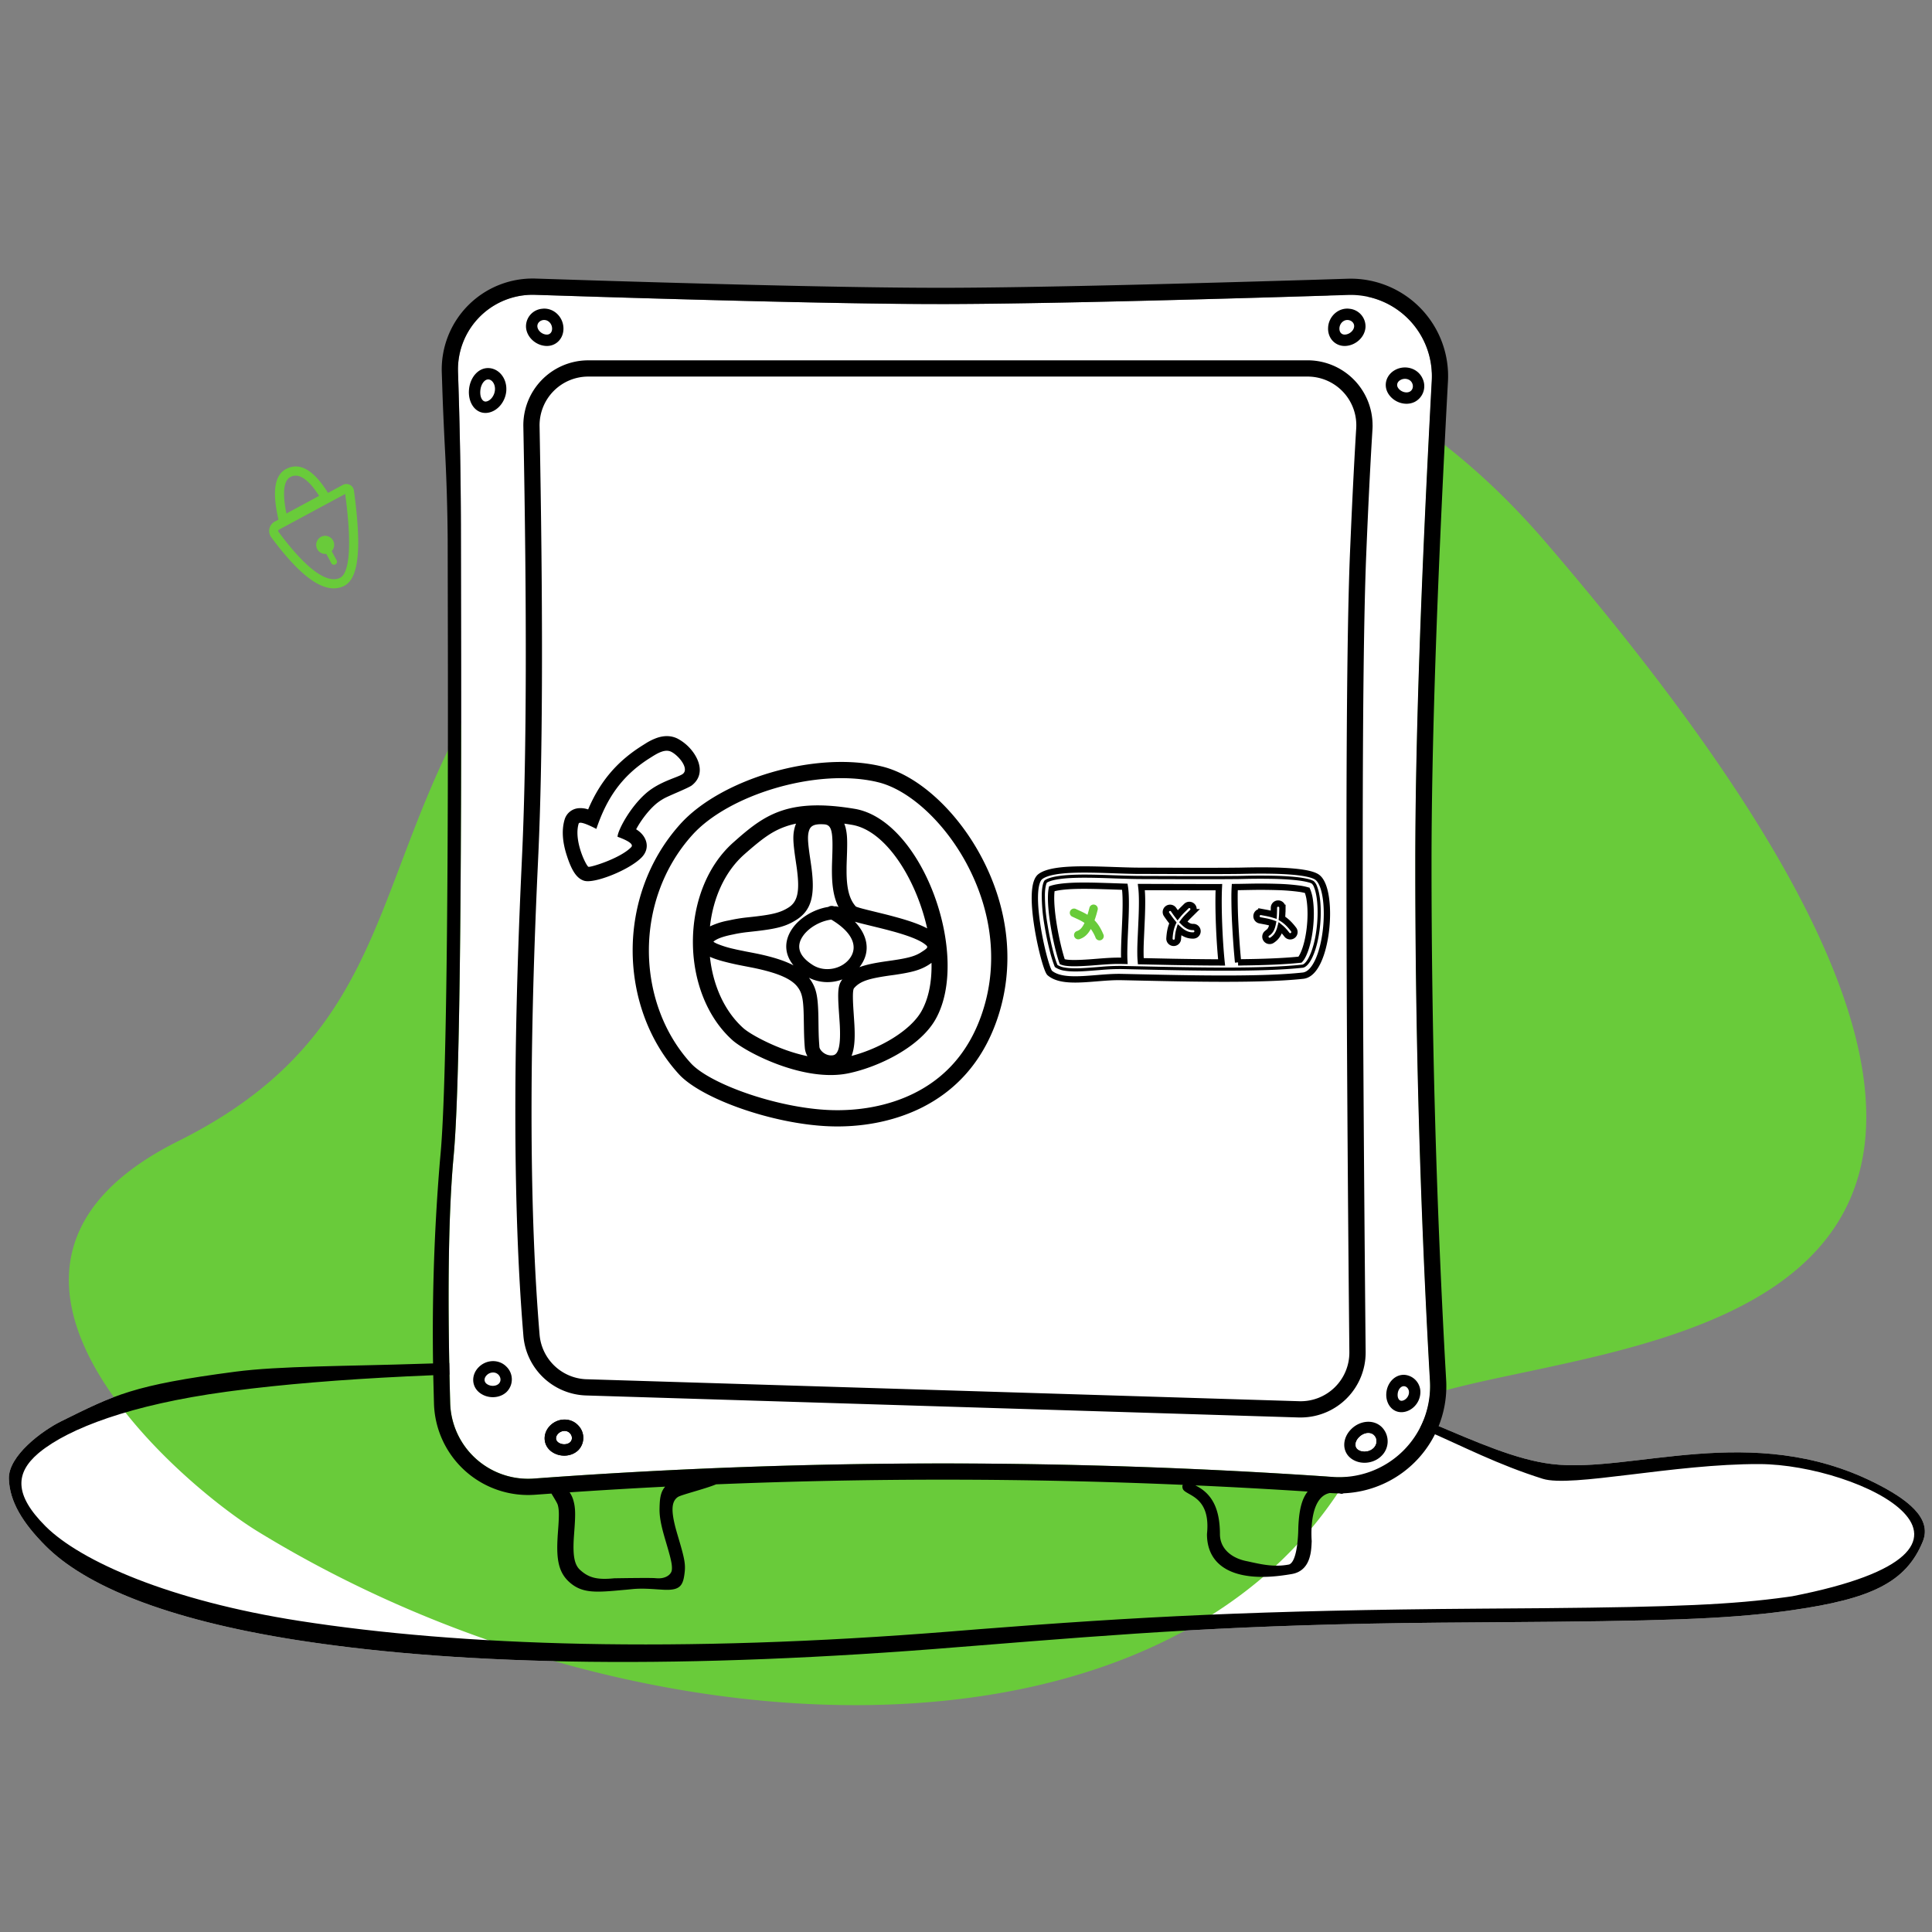 <?xml version="1.0" encoding="UTF-8" standalone="no"?>
<!-- Created with Inkscape (http://www.inkscape.org/) -->

<svg
   width="1200"
   height="1200"
   viewBox="0 0 317.5 317.5"
   version="1.1"
   id="svg5"
   inkscape:version="1.1.1 (3bf5ae0, 2021-09-20)"
   sodipodi:docname="Locked.svg"
   xmlns:inkscape="http://www.inkscape.org/namespaces/inkscape"
   xmlns:sodipodi="http://sodipodi.sourceforge.net/DTD/sodipodi-0.dtd"
   xmlns="http://www.w3.org/2000/svg"
   xmlns:svg="http://www.w3.org/2000/svg">
  <rect x="0" y="0" width="317.5" height="317.5" fill="#808080" stroke="none"/>
  <sodipodi:namedview
     id="namedview7"
     pagecolor="#ffffff"
     bordercolor="#999999"
     borderopacity="1"
     inkscape:pageshadow="0"
     inkscape:pageopacity="0"
     inkscape:pagecheckerboard="0"
     inkscape:document-units="mm"
     showgrid="false"
     units="px"
     width="1200px"
     inkscape:zoom="0.2387486"
     inkscape:cx="-515.18627"
     inkscape:cy="473.30121"
     inkscape:window-width="1366"
     inkscape:window-height="715"
     inkscape:window-x="0"
     inkscape:window-y="25"
     inkscape:window-maximized="1"
     inkscape:current-layer="layer1"
     inkscape:snap-midpoints="false" />
  <g
     inkscape:label="Layer 1"
     inkscape:groupmode="layer"
     id="layer1">
    <g
       id="g1275"
       transform="matrix(4.919,0,0,4.919,-3.972,-5.122)">
      <path
         fill="#ffffff"
         d="m 43.962,47.163 c 3.39,0.413 6.3,2.504 8.694,2.79 2.661,0.32 6.686,-1.43 10.79,0.629 1.056,0.53 1.923,1.166 1.6,1.957 -0.563,1.379 -1.748,1.919 -4.344,2.293 l -0.277,0.039 c -2.007,0.266 -4.164,0.331 -9.633,0.367 l -1.868,0.014 c -6.666,0.058 -10.52,0.37 -15.512,0.77 l -0.509,0.04 c -9.192,0.757 -16.53,0.636 -22.012,-0.203 L 10.725,55.834 C 6.296,55.14 3.633,53.992 2.333,52.69 1.568,51.923 1.127,51.209 1.104,50.445 1.081,49.681 2.21,48.841 2.853,48.524 c 1.79,-0.883 2.374,-1.204 5.815,-1.656 1.482,-0.195 3.702,-0.18 6.268,-0.266 9.206,-0.31 23.427,-0.122 29.026,0.56 z"
         id="path1218" />
      <path
         fill="#69cb3a"
         fill-rule="evenodd"
         d="M 46.651,48.829 C 41.433,60.64 22.548,60.259 9.408,52.199 6.898,50.659 -1.728,43.402 6.763,39.164 c 8.49,-4.237 5.77,-10.746 12.622,-18.509 7.924,-8.978 22.68,-13.582 33.059,-1.503 26.378,30.7 -4.036,25.7 -5.793,29.677 z M 11.766,17.509 c -0.47,-0.756 -0.942,-1.047 -1.406,-0.796 -0.393,0.213 -0.458,0.78 -0.249,1.688 L 9.986,18.468 A 0.354,0.354 0 0 0 9.87,18.99 l 0.067,0.09 c 0.979,1.3 1.755,1.832 2.36,1.539 0.51,-0.246 0.595,-1.293 0.334,-3.19 a 0.253,0.253 0 0 0 -0.269,-0.217 l -0.016,0.002 a 0.252,0.252 0 0 0 -0.086,0.028 z m -1.389,0.688 1.092,-0.59 -0.003,-0.004 C 11.091,17.02 10.773,16.835 10.505,16.98 l -0.013,0.007 c -0.198,0.121 -0.253,0.501 -0.127,1.15 z m 1.963,-0.653 -2.21,1.191 a 0.05,0.05 0 0 0 -0.017,0.075 l 0.065,0.087 c 0.895,1.187 1.569,1.651 1.988,1.449 0.318,-0.154 0.401,-1.088 0.18,-2.758 z m -0.452,1.91 a 0.303,0.303 0 0 0 -0.22,-0.512 0.303,0.303 0 1 0 0.04,0.604 l 0.172,0.316 0.007,0.01 a 0.101,0.101 0 0 0 0.17,-0.106 z"
         clip-rule="evenodd"
         id="path1220" />
      <path
         fill-rule="evenodd"
         d="m 43.962,47.163 c 3.39,0.413 6.3,2.504 8.694,2.79 2.661,0.32 6.686,-1.43 10.79,0.629 1.056,0.53 1.923,1.166 1.6,1.957 -0.563,1.379 -1.748,1.919 -4.344,2.293 l -0.277,0.039 c -2.007,0.266 -4.164,0.331 -9.633,0.367 l -1.868,0.014 c -6.666,0.058 -10.52,0.37 -15.512,0.77 l -0.509,0.04 c -9.192,0.757 -16.53,0.636 -22.012,-0.203 L 10.725,55.834 C 6.296,55.14 3.633,53.992 2.333,52.69 1.568,51.923 1.127,51.209 1.104,50.445 1.081,49.681 2.21,48.841 2.853,48.524 c 1.79,-0.883 2.374,-1.204 5.815,-1.656 1.482,-0.195 3.702,-0.18 6.268,-0.266 9.206,-0.31 23.427,-0.122 29.026,0.56 z m -35.37,0.345 -0.225,0.03 C 5.16,47.973 3.11,48.764 2.138,49.553 l -0.06,0.05 c -0.746,0.643 -0.816,1.366 0.256,2.434 1.172,1.167 4.162,2.485 8.472,3.156 5.396,0.841 12.651,1.085 21.762,0.354 l 0.955,-0.077 c 5.26,-0.413 9.296,-0.633 16.765,-0.686 l 2.061,-0.015 c 4.447,-0.04 6.337,-0.12 8.161,-0.374 l 0.174,-0.025 c 8.057,-1.576 2.243,-4.403 -1.092,-4.416 -2.856,-0.011 -6.287,0.792 -7.243,0.492 -3.01,-0.948 -4.557,-2.4 -8.387,-2.864 l -1.114,-0.133 -0.95,-0.045 C 26.316,46.68 15.211,46.643 8.592,47.508 Z"
         clip-rule="evenodd"
         id="path1222" />
      <path
         fill="#ffffff"
         d="m 18.684,10.891 a 2.495,2.495 0 0 0 -2.575,2.54 v 0.04 l 0.018,0.51 c 0.047,1.53 0.074,3.055 0.079,4.573 l 0.008,4.672 c 0.002,1.682 0,3.2 -0.004,4.685 l -0.007,1.577 c -0.027,5.017 -0.098,8.539 -0.23,10.072 l -0.026,0.286 c -0.16,1.874 -0.194,4.564 -0.099,8.066 a 2.604,2.604 0 0 0 2.752,2.529 l 0.044,-0.003 0.47,-0.034 c 4.401,-0.314 8.802,-0.47 13.203,-0.47 4.308,0 8.648,0.15 13.022,0.45 a 3.038,3.038 0 0 0 3.244,-3.152 l -0.003,-0.05 -0.033,-0.597 a 306.38,306.38 0 0 1 -0.456,-16.12 v -0.597 c 0,-3.916 0.183,-9.287 0.55,-16.115 a 2.712,2.712 0 0 0 -2.748,-2.857 h -0.045 l -2.236,0.068 c -5.08,0.15 -8.78,0.228 -11.1,0.235 H 31.705 C 29.337,11.189 25.67,11.107 20.702,10.955 Z"
         id="path1224" />
      <path
         fill="#ffffff"
         fill-rule="evenodd"
         d="m 45.674,10.752 c -0.179,0.098 -0.415,0.167 -0.708,0.207 0.754,0.067 1.347,0.051 1.779,-0.047 L 46.652,10.9 A 21.1,21.1 0 0 1 45.674,10.752 Z M 17.311,46.91 h 0.021 c 0.13,0.01 0.222,0.111 0.21,0.223 -0.013,0.13 -0.15,0.254 -0.3,0.264 -0.12,0.008 -0.203,-0.084 -0.19,-0.226 0.014,-0.15 0.131,-0.261 0.26,-0.262 z m 2.387,1.952 0.021,10e-4 c 0.13,0.01 0.222,0.111 0.21,0.223 -0.013,0.129 -0.15,0.254 -0.3,0.264 -0.12,0.008 -0.203,-0.084 -0.19,-0.226 0.014,-0.15 0.131,-0.261 0.26,-0.262 z m 12.645,-0.128 c -5.178,1.143 4.544,0.94 8.337,0.69 2.064,-0.136 3.712,0.895 4.659,0.96 a 3.038,3.038 0 0 0 3.244,-3.152 L 48.58,47.182 48.547,46.585 A 306.382,306.382 0 0 1 48.091,30.465 L 48.09,29.868 c 0,-3.916 0.183,-9.287 0.55,-16.115 a 2.76,2.76 0 0 0 0.003,-0.23 c -0.046,-1.482 -2.887,32.25 -16.3,35.211 z"
         clip-rule="evenodd"
         id="path1226" />
      <path
         fill="#ffffff"
         d="m 47.7,47.353 h 0.019 c 0.094,0.008 0.172,0.106 0.16,0.226 -0.012,0.133 -0.126,0.252 -0.24,0.262 -0.081,0.006 -0.149,-0.08 -0.137,-0.229 0.012,-0.152 0.107,-0.257 0.199,-0.26 z"
         id="path1228" />
      <path
         fill="#ffffff"
         fill-rule="evenodd"
         d="m 47.668,48.22 c -0.337,0.026 -0.574,-0.276 -0.544,-0.639 0.028,-0.352 0.297,-0.632 0.62,-0.607 a 0.576,0.576 0 0 1 0.513,0.64 c -0.029,0.313 -0.286,0.581 -0.589,0.605 z m 0.051,-0.867 h -0.018 c -0.092,0.002 -0.187,0.107 -0.199,0.259 -0.012,0.148 0.056,0.235 0.136,0.228 0.115,-0.009 0.23,-0.128 0.242,-0.26 0.01,-0.12 -0.067,-0.22 -0.161,-0.227 z"
         clip-rule="evenodd"
         id="path1230" />
      <path
         fill="#ffffff"
         d="m 44.494,13.08 a 2.17,2.17 0 0 1 2.165,2.304 l -0.032,0.531 a 230.075,230.075 0 0 0 -0.174,3.594 l -0.009,0.222 c -0.141,3.73 -0.146,12.556 -0.013,26.477 a 2.17,2.17 0 0 1 -2.237,2.19 L 20.389,47.663 a 2.17,2.17 0 0 1 -2.095,-1.989 l -0.02,-0.248 C 17.96,41.475 17.941,36.429 18.218,30.289 l 0.04,-0.88 c 0.141,-3.232 0.152,-7.937 0.033,-14.118 a 2.17,2.17 0 0 1 2.09,-2.21 L 20.44,13.08 Z"
         id="path1232" />
      <path
         fill="#ffffff"
         fill-rule="evenodd"
         d="m 28.489,38.668 c 1.051,0.044 2.131,-0.143 3.068,-0.6 1.173,-0.573 2.055,-1.535 2.544,-2.914 0.644,-1.816 0.407,-3.78 -0.518,-5.508 -0.823,-1.538 -2.118,-2.709 -3.311,-2.998 0,0 3.311,4.657 2.837,7.204 -0.726,3.893 -4.62,4.816 -4.62,4.816 z"
         clip-rule="evenodd"
         id="path1234" />
      <path
         fill="#ffffff"
         fill-rule="evenodd"
         d="m 29.253,33.198 c 0.512,0.212 0.668,0.606 0.469,1.183 l -0.011,0.032 c -1.297,3.559 -2.825,3.591 -1.517,0 0.158,-0.435 0.12,-0.769 -0.118,-1.001 0.419,-0.085 0.811,-0.157 1.177,-0.214 z m -8.117,-4.16 c 0.335,-0.997 0.825,-1.746 1.74,-2.338 l 0.116,-0.074 c 0.198,-0.124 0.441,-0.264 0.64,-0.168 0.25,0.122 0.615,0.566 0.393,0.74 -0.15,0.118 -0.768,0.244 -1.235,0.652 -0.55,0.483 -0.946,1.26 -0.946,1.45 0,0.62 -0.906,0.326 -0.708,-0.262 z M 20.099,14.837 c -1.152,3.16 -1.144,3.788 -1.213,3.243 -0.223,-1.762 -0.392,-2.92 -0.126,-3.623 0.336,-0.89 1.178,-1.066 1.395,-0.962 0.46,0.218 -0.056,1.342 -0.056,1.342 z M 39.038,31.08 38.655,31.07 a 10.436,10.436 0 0 0 -1.056,0.012 c -0.22,0.017 -0.386,0.047 -0.479,0.077 l -0.018,0.006 -0.002,0.009 c -0.01,0.051 -0.018,0.12 -0.021,0.203 l -10e-4,0.032 c -0.006,0.25 0.024,0.585 0.084,0.958 0.05,0.306 0.117,0.624 0.187,0.892 l 0.018,0.066 c 0.027,0.1 0.053,0.187 0.076,0.255 l 0.008,0.024 0.01,0.004 c 0.141,0.05 0.422,0.056 0.963,0.016 l 0.367,-0.029 a 6.88,6.88 0 0 1 0.606,-0.023 l 1.727,0.036 c 0.241,0.004 0.46,0.008 0.673,0.01 l 0.388,0.005 c 0.969,0.056 2.033,0.014 2.166,-0.227 0.404,-0.735 0.594,-2.25 0.404,-2.26 -0.343,-0.018 -0.758,-0.04 -0.955,-0.037 l -0.455,0.008 -0.412,0.003 c -0.189,0.002 -0.385,0.002 -0.596,0.002 l -2.366,-0.005 a 21.553,21.553 0 0 1 -0.576,-0.014 z"
         clip-rule="evenodd"
         id="path1236" />
      <path
         fill-rule="evenodd"
         d="m 20.894,10.418 -2.193,-0.07 a 3.038,3.038 0 0 0 -3.134,3.14 l 0.017,0.51 c 0.02,0.628 0.05,1.255 0.08,1.882 a 66.79,66.79 0 0 1 0.1,3.18 l 0.007,3.835 c 0.007,5.348 -0.009,14.155 -0.246,16.706 l -0.018,0.2 a 69.238,69.238 0 0 0 -0.214,7.629 l 0.013,0.497 a 3.146,3.146 0 0 0 3.377,3.052 l 0.47,-0.034 0.078,-0.005 0.047,0.078 c 0.076,0.126 0.147,0.243 0.164,0.301 0.041,0.145 0.046,0.31 0.022,0.683 l -0.025,0.349 -0.006,0.113 c -0.036,0.696 0.045,1.11 0.384,1.423 0.437,0.4 0.9,0.358 1.848,0.27 l 0.042,-0.003 0.244,-0.024 c 0.283,-0.027 0.6,-0.005 0.816,0.01 l 0.158,0.01 0.08,0.004 c 0.544,0.022 0.63,-0.157 0.678,-0.6 0.026,-0.244 -0.008,-0.436 -0.151,-0.931 l -0.107,-0.365 -0.036,-0.127 c -0.167,-0.619 -0.152,-0.928 0.066,-1.077 0.053,-0.036 0.274,-0.102 0.529,-0.178 0.262,-0.078 0.56,-0.166 0.748,-0.245 a 184.79,184.79 0 0 1 15.592,0.017 c -0.018,0.029 -0.021,0.07 -0.002,0.129 0.021,0.066 0.102,0.111 0.205,0.17 0.273,0.154 0.704,0.398 0.604,1.344 v 0.039 c 0.015,0.746 0.468,1.183 1.195,1.332 0.486,0.1 1.04,0.07 1.642,-0.035 0.298,-0.052 0.49,-0.238 0.582,-0.523 0.05,-0.157 0.069,-0.298 0.08,-0.578 0,0 -0.132,-1.46 0.606,-1.605 a 5.735,5.735 0 0 0 0.322,0.013 l 0.035,0.009 c 0.035,0.01 0.069,0.004 0.1,-0.012 l 0.056,-0.003 a 3.58,3.58 0 0 0 3.373,-3.776 L 49.088,46.556 A 305.884,305.884 0 0 1 48.633,29.868 c 0,-3.788 0.172,-8.947 0.516,-15.477 l 0.033,-0.61 a 3.255,3.255 0 0 0 -3.351,-3.428 l -1.139,0.036 c -5.643,0.17 -9.703,0.26 -12.18,0.267 h -0.397 c -2.314,-0.001 -6.054,-0.08 -11.22,-0.238 z m 23.6,40.454 c -1.253,-0.081 -2.504,-0.15 -3.752,-0.206 0.597,0.29 0.81,0.832 0.822,1.581 v 0.044 c 0,0.485 0.378,0.802 0.885,0.905 0.053,0.01 0.108,0.023 0.163,0.035 0.35,0.076 0.751,0.163 1.196,0.09 l 0.067,-0.012 c 0.307,-0.113 0.307,-1.217 0.307,-1.217 0.003,-0.09 0.007,-0.148 0.012,-0.22 l 0.007,-0.08 c 0.038,-0.401 0.122,-0.701 0.294,-0.92 z m -24.53,0.297 a 0.912,0.912 0 0 0 -0.127,-0.271 c 1.065,-0.072 2.129,-0.135 3.193,-0.189 -0.166,0.186 -0.182,0.436 -0.188,0.735 -0.005,0.257 0.047,0.532 0.157,0.918 l 0.006,0.023 0.1,0.34 c 0.123,0.422 0.16,0.598 0.15,0.746 l -0.003,0.025 c -0.015,0.137 -0.19,0.292 -0.488,0.274 l -0.053,-0.003 c -0.127,-0.019 -1.383,0.003 -1.383,0.003 -0.58,0.059 -0.86,-0.022 -1.144,-0.283 C 19.993,53.311 19.942,53 19.979,52.404 l 0.024,-0.335 c 0.03,-0.437 0.027,-0.642 -0.028,-0.857 z M 18.517,10.891 c 0.056,-0.002 0.11,-0.002 0.166,0 l 2.019,0.064 c 4.967,0.152 8.634,0.233 11.003,0.243 l 0.409,10e-4 h 0.398 c 2.32,-0.007 6.02,-0.085 11.1,-0.235 l 2.235,-0.068 0.045,-0.001 a 2.712,2.712 0 0 1 2.748,2.857 c -0.367,6.829 -0.55,12.2 -0.55,16.116 v 0.597 c 0.01,5.374 0.163,10.747 0.456,16.12 l 0.034,0.597 0.002,0.05 a 3.038,3.038 0 0 1 -3.244,3.152 189.75,189.75 0 0 0 -13.022,-0.451 c -4.4,0 -8.801,0.157 -13.202,0.471 L 18.643,50.438 18.6,50.441 A 2.604,2.604 0 0 1 15.847,47.912 C 15.753,44.41 15.786,41.72 15.946,39.846 l 0.025,-0.286 c 0.133,-1.533 0.205,-5.055 0.231,-10.073 l 0.007,-1.576 c 0.005,-1.486 0.006,-3.003 0.004,-4.685 l -0.008,-4.672 a 162.345,162.345 0 0 0 -0.08,-4.573 l -0.016,-0.51 -0.001,-0.04 a 2.495,2.495 0 0 1 2.409,-2.54 z m 28.146,4.358 a 2.17,2.17 0 0 0 -2.17,-2.17 H 20.44 l -0.058,0.002 a 2.17,2.17 0 0 0 -2.09,2.21 c 0.119,6.18 0.108,10.886 -0.033,14.117 l -0.04,0.88 c -0.277,6.14 -0.258,11.186 0.055,15.138 l 0.02,0.248 a 2.17,2.17 0 0 0 2.096,1.988 l 23.805,0.735 h 0.087 a 2.17,2.17 0 0 0 2.15,-2.19 c -0.134,-13.92 -0.13,-22.746 0.013,-26.476 l 0.009,-0.222 c 0.057,-1.387 0.116,-2.585 0.174,-3.594 l 0.032,-0.531 a 2.16,2.16 0 0 0 0.004,-0.135 z M 20.46,13.622 h 24.033 a 1.627,1.627 0 0 1 1.624,1.728 c -0.057,0.915 -0.113,2.007 -0.17,3.277 L 45.91,19.486 C 45.767,22.913 45.753,31.12 45.868,44.12 l 0.02,2.093 A 1.627,1.627 0 0 1 44.21,47.854 L 20.405,47.12 20.369,47.119 a 1.627,1.627 0 0 1 -1.535,-1.49 C 18.5,41.626 18.477,36.455 18.768,30.119 l 0.027,-0.587 c 0.137,-3.048 0.156,-7.42 0.059,-13.12 l -0.02,-1.132 a 1.627,1.627 0 0 1 1.626,-1.658 z m -0.831,-1.664 c 0.034,0.37 -0.233,0.665 -0.593,0.64 -0.33,-0.023 -0.62,-0.285 -0.653,-0.602 l -0.002,-0.023 a 0.591,0.591 0 0 1 0.544,-0.617 l 0.025,-0.003 c 0.345,-0.023 0.646,0.25 0.679,0.605 z m -0.637,-0.226 h -0.021 c -0.13,0.01 -0.222,0.111 -0.21,0.224 0.013,0.128 0.15,0.253 0.3,0.263 0.12,0.009 0.203,-0.083 0.19,-0.226 -0.014,-0.149 -0.131,-0.26 -0.26,-0.261 z m -1.92,3.103 c -0.375,0.033 -0.628,-0.328 -0.597,-0.761 0.03,-0.425 0.322,-0.766 0.683,-0.734 l 0.023,0.002 c 0.332,0.044 0.561,0.37 0.542,0.735 l -10e-4,0.026 c -0.031,0.374 -0.312,0.701 -0.65,0.732 z m 0.058,-1.117 h -0.018 c -0.115,10e-4 -0.242,0.157 -0.258,0.383 -0.017,0.226 0.08,0.365 0.185,0.355 0.14,-0.012 0.288,-0.184 0.304,-0.384 0.016,-0.19 -0.091,-0.343 -0.213,-0.354 z m 28.05,-1.76 c -0.035,0.37 0.233,0.665 0.593,0.64 0.329,-0.023 0.619,-0.285 0.652,-0.602 l 0.002,-0.023 a 0.591,0.591 0 0 0 -0.544,-0.617 l -0.024,-0.003 c -0.346,-0.023 -0.646,0.25 -0.68,0.605 z m 0.637,-0.226 h 0.02 c 0.13,0.01 0.223,0.111 0.21,0.224 -0.013,0.128 -0.15,0.253 -0.3,0.263 -0.12,0.009 -0.202,-0.083 -0.19,-0.226 0.015,-0.149 0.132,-0.26 0.26,-0.261 z m 1.385,2.482 c -0.202,-0.3 -0.08,-0.679 0.257,-0.834 0.325,-0.149 0.711,-0.025 0.864,0.286 l 0.01,0.022 a 0.591,0.591 0 0 1 -0.262,0.78 l -0.022,0.01 c -0.29,0.13 -0.663,0.01 -0.847,-0.264 z m 0.782,-0.377 -0.01,-0.018 c -0.064,-0.11 -0.22,-0.156 -0.356,-0.094 -0.13,0.06 -0.168,0.178 -0.101,0.277 0.084,0.125 0.26,0.181 0.378,0.129 0.104,-0.046 0.146,-0.176 0.089,-0.294 z m -31.18,32.876 c -0.263,0.26 -0.249,0.658 0.043,0.87 0.267,0.195 0.658,0.18 0.887,-0.04 l 0.016,-0.017 a 0.591,0.591 0 0 0 -0.02,-0.823 l -0.017,-0.017 c -0.25,-0.24 -0.655,-0.225 -0.909,0.027 z m 0.634,0.235 0.015,0.014 c 0.094,0.091 0.1,0.228 0.018,0.307 -0.094,0.09 -0.279,0.097 -0.4,0.008 -0.097,-0.07 -0.102,-0.194 0,-0.295 0.107,-0.105 0.268,-0.115 0.367,-0.033 z m 1.796,2.589 c -0.292,-0.213 -0.307,-0.611 -0.043,-0.872 0.254,-0.25 0.66,-0.267 0.909,-0.027 l 0.017,0.018 a 0.591,0.591 0 0 1 0.02,0.823 l -0.016,0.016 c -0.23,0.22 -0.62,0.236 -0.887,0.042 z m 0.606,-0.622 -0.016,-0.014 c -0.098,-0.082 -0.26,-0.071 -0.366,0.034 -0.102,0.1 -0.097,0.224 0,0.295 0.12,0.088 0.306,0.081 0.4,-0.009 0.08,-0.078 0.076,-0.215 -0.018,-0.306 z m 26.106,-0.124 c -0.303,0.305 -0.31,0.754 0.011,0.984 0.295,0.212 0.737,0.17 1,-0.09 a 0.676,0.676 0 0 0 0.013,-0.967 c -0.273,-0.267 -0.73,-0.224 -1.024,0.073 z m 0.746,0.187 0.016,0.015 c 0.112,0.11 0.108,0.299 -0.017,0.421 -0.134,0.133 -0.37,0.155 -0.513,0.053 -0.115,-0.083 -0.112,-0.258 0.037,-0.408 0.152,-0.153 0.362,-0.178 0.477,-0.08 z m 0.976,-0.759 c -0.337,0.027 -0.574,-0.275 -0.545,-0.638 0.029,-0.352 0.297,-0.632 0.62,-0.607 a 0.576,0.576 0 0 1 0.514,0.64 c -0.029,0.313 -0.286,0.58 -0.59,0.605 z m 0.05,-0.866 H 47.7 c -0.091,0.002 -0.186,0.107 -0.198,0.259 -0.012,0.148 0.056,0.234 0.136,0.228 0.114,-0.009 0.229,-0.128 0.241,-0.261 0.011,-0.12 -0.066,-0.218 -0.16,-0.226 z"
         clip-rule="evenodd"
         id="path1238" />
      <path
         fill-rule="evenodd"
         d="m 19.191,48.665 c -0.263,0.26 -0.248,0.66 0.043,0.872 0.267,0.194 0.658,0.179 0.887,-0.042 l 0.017,-0.017 a 0.591,0.591 0 0 0 -0.02,-0.822 L 20.1,48.638 c -0.25,-0.24 -0.655,-0.224 -0.909,0.027 z m 0.634,0.236 0.015,0.014 c 0.094,0.09 0.1,0.228 0.018,0.306 -0.093,0.09 -0.279,0.097 -0.4,0.009 -0.097,-0.07 -0.101,-0.194 0,-0.295 0.107,-0.105 0.269,-0.116 0.367,-0.034 z"
         clip-rule="evenodd"
         id="path1240" />
      <path
         fill="#ffffff"
         d="m 46.693,48.979 0.015,0.014 c 0.112,0.11 0.108,0.299 -0.016,0.421 -0.135,0.133 -0.37,0.155 -0.514,0.053 -0.115,-0.083 -0.112,-0.258 0.037,-0.408 0.152,-0.153 0.363,-0.178 0.478,-0.08 z"
         id="path1242" />
      <path
         fill-rule="evenodd"
         d="m 22.749,25.695 a 1.88,1.88 0 0 0 -0.378,0.188 l -0.107,0.067 -0.053,0.034 c -0.81,0.522 -1.35,1.172 -1.734,2.051 l -0.02,0.048 -0.016,-0.005 a 0.787,0.787 0 0 0 -0.293,-0.036 0.528,0.528 0 0 0 -0.477,0.379 c -0.11,0.367 -0.065,0.788 0.078,1.218 l 0.026,0.079 c 0.139,0.399 0.293,0.67 0.548,0.748 0.34,0.106 1.513,-0.36 1.922,-0.781 0.291,-0.301 0.175,-0.67 -0.103,-0.882 l -0.026,-0.019 -0.026,-0.018 -0.03,-0.02 0.02,-0.036 0.044,-0.077 c 0.166,-0.275 0.373,-0.535 0.583,-0.719 0.081,-0.07 0.175,-0.136 0.282,-0.196 0.165,-0.094 0.823,-0.352 0.934,-0.44 0.356,-0.28 0.314,-0.685 0.09,-1.036 a 1.525,1.525 0 0 0 -0.574,-0.527 c -0.223,-0.108 -0.457,-0.101 -0.69,-0.02 z m 0.478,0.46 c 0.251,0.122 0.615,0.565 0.394,0.74 -0.15,0.118 -0.769,0.244 -1.235,0.652 -0.55,0.482 -0.947,1.26 -0.947,1.45 l 0.063,0.023 c 0.343,0.132 0.474,0.24 0.392,0.325 -0.364,0.375 -1.353,0.678 -1.427,0.655 -0.072,-0.022 -0.499,-0.869 -0.328,-1.44 0.022,-0.076 0.22,-0.018 0.592,0.174 0.336,-0.996 0.825,-1.745 1.74,-2.337 l 0.117,-0.074 c 0.197,-0.124 0.44,-0.264 0.639,-0.168 z M 23.49,36.93 c -2.01,-2.197 -2.127,-5.944 0.044,-8.356 1.349,-1.5 4.52,-2.465 6.738,-1.926 1.193,0.29 2.487,1.46 3.31,2.998 0.926,1.729 1.162,3.692 0.519,5.508 -0.489,1.38 -1.371,2.34 -2.544,2.914 -0.937,0.457 -2.017,0.644 -3.069,0.6 -1.897,-0.08 -4.257,-0.928 -4.999,-1.739 z m 9.615,-7.028 C 32.348,28.489 31.17,27.424 30.144,27.175 L 30.083,27.16 c -2.024,-0.459 -4.943,0.44 -6.146,1.777 -1.98,2.2 -1.873,5.631 -0.048,7.626 0.63,0.688 2.856,1.488 4.622,1.563 0.967,0.04 1.959,-0.13 2.807,-0.546 1.048,-0.512 1.831,-1.365 2.271,-2.607 0.59,-1.663 0.372,-3.47 -0.484,-5.07 z M 32.06,35.1 c 1.2,-2.107 -0.427,-6.657 -2.7,-7.037 -2.136,-0.357 -2.946,0.162 -3.868,0.96 l -0.178,0.157 c -1.803,1.594 -1.803,5.019 -0.041,6.608 0.442,0.4 2.39,1.424 3.885,1.11 0.99,-0.207 2.37,-0.864 2.902,-1.798 z m -5.017,-6.442 c 0.114,-0.041 0.233,-0.074 0.36,-0.1 a 0.933,0.933 0 0 0 -0.044,0.125 c -0.067,0.248 -0.06,0.46 0.012,0.976 l 0.05,0.342 0.012,0.086 0.01,0.087 c 0.078,0.653 0.008,0.993 -0.284,1.181 -0.267,0.172 -0.53,0.237 -1.13,0.307 l -0.225,0.025 a 5.183,5.183 0 0 0 -0.598,0.094 l -0.079,0.016 a 2.458,2.458 0 0 0 -0.6,0.194 c 0.103,-0.933 0.485,-1.82 1.146,-2.405 0.624,-0.551 0.938,-0.773 1.37,-0.928 z m 2.228,-0.06 a 9.638,9.638 0 0 0 -0.257,-0.04 c 0.018,0.045 0.033,0.092 0.045,0.141 0.05,0.207 0.059,0.39 0.047,0.81 l -0.006,0.18 c -0.006,0.174 -0.01,0.277 -0.01,0.376 v 0.12 c 0.005,0.529 0.088,0.88 0.291,1.12 l 0.023,0.025 0.009,0.003 0.048,0.018 0.02,0.006 c 0.046,0.015 0.105,0.032 0.18,0.051 l 0.125,0.032 0.534,0.131 c 0.105,0.026 0.199,0.05 0.288,0.074 l 0.147,0.04 c 0.442,0.121 0.781,0.24 1.028,0.372 -0.368,-1.648 -1.382,-3.27 -2.512,-3.459 z m 2.57,4.671 c 0.031,-0.02 0.06,-0.04 0.087,-0.06 0.014,0.615 -0.09,1.184 -0.34,1.623 -0.36,0.631 -1.357,1.232 -2.332,1.486 0.025,-0.062 0.044,-0.13 0.06,-0.202 0.047,-0.223 0.055,-0.477 0.036,-0.838 L 29.34,35.084 29.323,34.828 c -0.034,-0.51 -0.026,-0.724 0.019,-0.775 0.2,-0.23 0.477,-0.318 1.183,-0.42 l 0.163,-0.022 c 0.59,-0.087 0.867,-0.16 1.154,-0.342 z m -4.145,2.785 a 0.678,0.678 0 0 0 0.087,0.273 5.69,5.69 0 0 1 -0.776,-0.226 c -0.593,-0.217 -1.168,-0.533 -1.371,-0.716 -0.643,-0.58 -1.014,-1.456 -1.111,-2.378 0.167,0.076 0.387,0.141 0.66,0.206 l 0.043,0.01 c 0.11,0.026 0.223,0.05 0.357,0.076 l 0.38,0.074 c 0.853,0.175 1.294,0.378 1.495,0.65 l 0.02,0.028 c 0.133,0.194 0.17,0.414 0.18,0.985 l 0.007,0.407 c 0.005,0.244 0.012,0.405 0.029,0.61 z m 0.641,-7.473 0.025,0.002 c 0.23,0.027 0.279,0.24 0.251,1.046 l -0.009,0.28 a 8.163,8.163 0 0 0 -0.003,0.226 c 0,0.505 0.06,0.897 0.223,1.211 A 0.217,0.217 0 0 0 28.723,31.321 H 28.676 L 28.672,31.32 a 0.217,0.217 0 0 0 -0.185,0.016 l -0.006,0.004 -0.019,0.003 c -0.473,0.079 -0.943,0.362 -1.195,0.736 -0.27,0.402 -0.257,0.84 0.051,1.215 -0.293,-0.155 -0.683,-0.279 -1.197,-0.388 l -0.166,-0.033 -0.22,-0.042 -0.097,-0.02 a 10.505,10.505 0 0 1 -0.26,-0.054 l -0.04,-0.01 a 3.269,3.269 0 0 1 -0.573,-0.176 l -0.022,-0.01 a 0.652,0.652 0 0 1 -0.098,-0.055 l -0.003,-0.003 0.006,-0.006 a 0.384,0.384 0 0 1 0.077,-0.055 c 0.118,-0.069 0.314,-0.132 0.582,-0.183 l 0.067,-0.015 a 4.82,4.82 0 0 1 0.419,-0.064 l 0.296,-0.033 c 0.673,-0.079 0.984,-0.156 1.334,-0.381 0.51,-0.328 0.607,-0.841 0.5,-1.697 l -0.012,-0.09 -0.021,-0.15 -0.034,-0.231 c -0.06,-0.43 -0.07,-0.614 -0.03,-0.772 l 0.004,-0.015 c 0.049,-0.178 0.172,-0.251 0.507,-0.23 z m -0.504,5.126 0.019,0.025 c 0.23,0.31 0.283,0.585 0.297,1.287 l 0.005,0.37 c 0.004,0.232 0.01,0.385 0.024,0.562 l 0.004,0.064 c 0.01,0.125 0.224,0.324 0.46,0.28 0.185,-0.036 0.256,-0.338 0.222,-1.01 l -0.005,-0.083 -0.027,-0.394 c -0.043,-0.646 -0.03,-0.86 0.118,-1.047 a 1.39,1.39 0 0 1 -1.117,-0.054 z m 1.687,-0.353 c 0.219,-0.083 0.497,-0.14 0.884,-0.196 l 0.21,-0.03 c 0.49,-0.072 0.727,-0.13 0.928,-0.248 l 0.037,-0.023 c 0.228,-0.145 0.25,-0.173 0.148,-0.255 l -0.032,-0.025 c -0.18,-0.135 -0.524,-0.27 -1.02,-0.409 L 30.569,32.14 c -0.113,-0.031 -0.23,-0.061 -0.367,-0.095 l -0.57,-0.14 a 7.004,7.004 0 0 1 -0.265,-0.07 c 0.441,0.466 0.514,0.991 0.21,1.44 l -0.016,0.024 a 1.147,1.147 0 0 1 -0.041,0.055 z m -0.97,-1.586 0.03,-0.004 0.022,0.013 c 0.71,0.432 0.867,0.902 0.605,1.27 -0.261,0.368 -0.834,0.494 -1.246,0.234 -0.476,-0.302 -0.556,-0.631 -0.334,-0.96 0.187,-0.277 0.56,-0.497 0.922,-0.553 z"
         clip-rule="evenodd"
         id="path1244" />
      <path
         fill="none"
         stroke="#000000"
         stroke-width="0.105"
         d="m 35.704,30.588 c 0.02,-0.074 0.039,-0.094 0.039,-0.095 0.07,-0.05 0.213,-0.101 0.453,-0.135 0.231,-0.033 0.515,-0.045 0.827,-0.046 0.31,0 0.64,0.01 0.966,0.022 l 0.057,0.002 c 0.304,0.01 0.603,0.02 0.867,0.021 l 0.947,0.003 c 0.78,0.002 1.572,0.005 2.34,-0.003 l 0.142,-0.003 a 21.53,21.53 0 0 1 1.137,0 c 0.281,0.01 0.557,0.028 0.782,0.06 0.113,0.017 0.208,0.036 0.283,0.057 a 0.44,0.44 0 0 1 0.123,0.05 0.36,0.36 0 0 1 0.092,0.15 c 0.037,0.09 0.067,0.212 0.089,0.359 0.042,0.294 0.043,0.658 0,1.017 -0.041,0.36 -0.124,0.696 -0.237,0.94 -0.121,0.263 -0.233,0.327 -0.286,0.333 -1.35,0.147 -3.631,0.097 -5.447,0.057 l -0.591,-0.013 a 7.204,7.204 0 0 0 -0.695,0.029 l -0.164,0.013 c -0.173,0.014 -0.339,0.027 -0.498,0.034 -0.21,0.009 -0.392,0.005 -0.544,-0.02 a 0.708,0.708 0 0 1 -0.295,-0.107 4.016,4.016 0 0 1 -0.13,-0.396 9.895,9.895 0 0 1 -0.21,-0.986 5.812,5.812 0 0 1 -0.087,-1.007 c 0.003,-0.143 0.018,-0.256 0.04,-0.336 z m 0.398,2.747 z"
         id="path1246" />
      <path
         fill="none"
         stroke="#000000"
         stroke-width="0.529"
         d="m 111.477,89.041 c 0.787,0 1.584,0.004 2.386,0.006 1.65,0.006 3.32,0.012 4.955,0.002 l 0.908,-0.008 c 0.078,0 0.194,-0.003 0.34,-0.006 1.365,-0.029 5.393,-0.114 6.28,0.558 1.449,1.1 0.872,8.026 -1.2,8.251 -3.44,0.374 -9.219,0.247 -13.768,0.147 -0.514,-0.011 -1.011,-0.023 -1.488,-0.032 -0.663,-0.014 -1.376,0.044 -2.08,0.101 -1.578,0.128 -3.112,0.252 -3.927,-0.44 -0.421,-0.358 -2.042,-7.165 -0.78,-8.1 0.965,-0.714 3.731,-0.618 6.216,-0.532 0.617,0.021 1.217,0.042 1.768,0.05 h 10e-4 l 0.39,0.003 z m -1.662,1.327 0.37,0.012 c 0.092,0.565 0.102,1.556 0.036,3.017 l -0.048,1.056 c -0.043,0.987 -0.059,1.659 -0.03,2.149 l -0.321,-0.007 c -0.447,-0.006 -0.9,0.014 -1.522,0.06 l -0.923,0.072 c -1.359,0.1 -2.064,0.085 -2.418,-0.041 l -0.025,-0.01 -0.021,-0.06 c -0.058,-0.17 -0.124,-0.389 -0.192,-0.64 l -0.045,-0.165 a 24.56,24.56 0 0 1 -0.469,-2.242 c -0.151,-0.938 -0.227,-1.778 -0.211,-2.406 l 0.002,-0.08 c 0.008,-0.21 0.026,-0.383 0.052,-0.512 l 0.004,-0.022 0.047,-0.016 c 0.234,-0.074 0.648,-0.15 1.202,-0.193 0.69,-0.054 1.513,-0.06 2.654,-0.031 l 0.963,0.029 z m 4.344,6.318 -2.634,-0.056 a 7.685,7.685 0 0 1 -0.028,-0.564 v -0.047 c -0.005,-0.345 0.001,-0.675 0.026,-1.254 l 0.076,-1.703 c 0.047,-1.17 0.049,-2.02 -0.029,-2.658 l 5.637,0.013 0.873,-0.002 c -0.086,1.695 0.051,4.66 0.228,6.317 -0.476,0 -0.97,-0.003 -1.482,-0.008 l -0.974,-0.011 c -0.538,-0.007 -1.086,-0.016 -1.693,-0.027 z m 5.533,0.042 c 2.094,-0.018 3.775,-0.086 5.079,-0.215 l 0.122,-0.013 0.016,-0.017 c 0.07,-0.079 0.15,-0.205 0.234,-0.375 l 0.031,-0.065 c 0.245,-0.53 0.438,-1.3 0.538,-2.155 0.1,-0.845 0.098,-1.7 0,-2.377 a 3.4,3.4 0 0 0 -0.181,-0.747 l -0.02,-0.048 -0.016,-0.032 -0.054,-0.017 a 4.594,4.594 0 0 0 -0.591,-0.121 17.112,17.112 0 0 0 -1.833,-0.146 44.153,44.153 0 0 0 -2.134,-0.017 l -1.143,0.021 -0.324,0.002 c -0.011,0.185 -0.019,0.404 -0.022,0.65 v 0.08 a 43.22,43.22 0 0 0 0.065,2.427 l 0.01,0.186 c 0.04,0.727 0.091,1.478 0.146,2.139 l 0.034,0.384 c 0.014,0.165 0.03,0.318 0.044,0.456 z m -6.001,-4.022 0.124,0.178 c 0.142,0.2 0.276,0.377 0.404,0.533 -0.172,0.373 -0.262,0.792 -0.29,1.332 a 0.357,0.357 0 0 0 0.71,0.038 c 0.017,-0.311 0.055,-0.568 0.123,-0.796 0.394,0.345 0.739,0.473 1.101,0.48 h 0.07 a 0.356,0.356 0 0 0 0.037,-0.71 l -0.036,-0.002 h -0.06 c -0.232,-0.005 -0.466,-0.103 -0.785,-0.425 0.103,-0.145 0.229,-0.29 0.378,-0.443 l 0.382,-0.378 a 0.356,0.356 0 1 0 -0.502,-0.505 l -0.32,0.315 a 5.483,5.483 0 0 0 -0.41,0.454 l -0.13,-0.175 a 16.026,16.026 0 0 1 -0.21,-0.3 0.356,0.356 0 1 0 -0.587,0.404 z m 9.72,-0.34 0.002,-0.217 a 0.356,0.356 0 1 0 -0.712,-0.005 c -0.002,0.216 -0.007,0.41 -0.016,0.583 A 5.46,5.46 0 0 0 122.09,92.58 l -0.44,-0.082 a 0.356,0.356 0 0 0 -0.134,0.699 l 0.528,0.1 c 0.21,0.043 0.394,0.093 0.562,0.155 -0.085,0.445 -0.224,0.657 -0.414,0.791 l -0.05,0.034 -0.029,0.022 a 0.356,0.356 0 0 0 0.428,0.568 l 0.058,-0.04 c 0.297,-0.207 0.511,-0.506 0.645,-1.013 0.183,0.151 0.359,0.343 0.546,0.592 a 0.356,0.356 0 0 0 0.568,-0.429 c -0.325,-0.432 -0.634,-0.729 -0.985,-0.943 0.019,-0.2 0.03,-0.422 0.037,-0.667 z"
         clip-rule="evenodd"
         transform="matrix(0.398,0,0,0.398,-5.467,-5.305)"
         id="path1248" />
      <path
         fill="#69cb3a"
         fill-rule="evenodd"
         d="m 37.476,31.45 -0.022,0.084 a 4.036,4.036 0 0 1 -0.079,0.254 c 0.115,0.116 0.206,0.26 0.29,0.459 a 0.142,0.142 0 1 1 -0.26,0.11 1.346,1.346 0 0 0 -0.155,-0.28 c -0.1,0.182 -0.212,0.277 -0.347,0.329 l -0.026,0.01 a 0.142,0.142 0 0 1 -0.11,-0.261 l 0.013,-0.006 0.023,-0.008 c 0.086,-0.033 0.16,-0.102 0.236,-0.266 a 1.541,1.541 0 0 0 -0.202,-0.114 l -0.195,-0.09 a 0.142,0.142 0 1 1 0.12,-0.256 l 0.162,0.074 c 0.079,0.037 0.15,0.074 0.215,0.114 0.02,-0.066 0.04,-0.14 0.063,-0.224 a 0.142,0.142 0 1 1 0.274,0.071 z"
         clip-rule="evenodd"
         id="path1250" />
    </g>
  </g>
  <defs
     id="defs1982" />
</svg>

